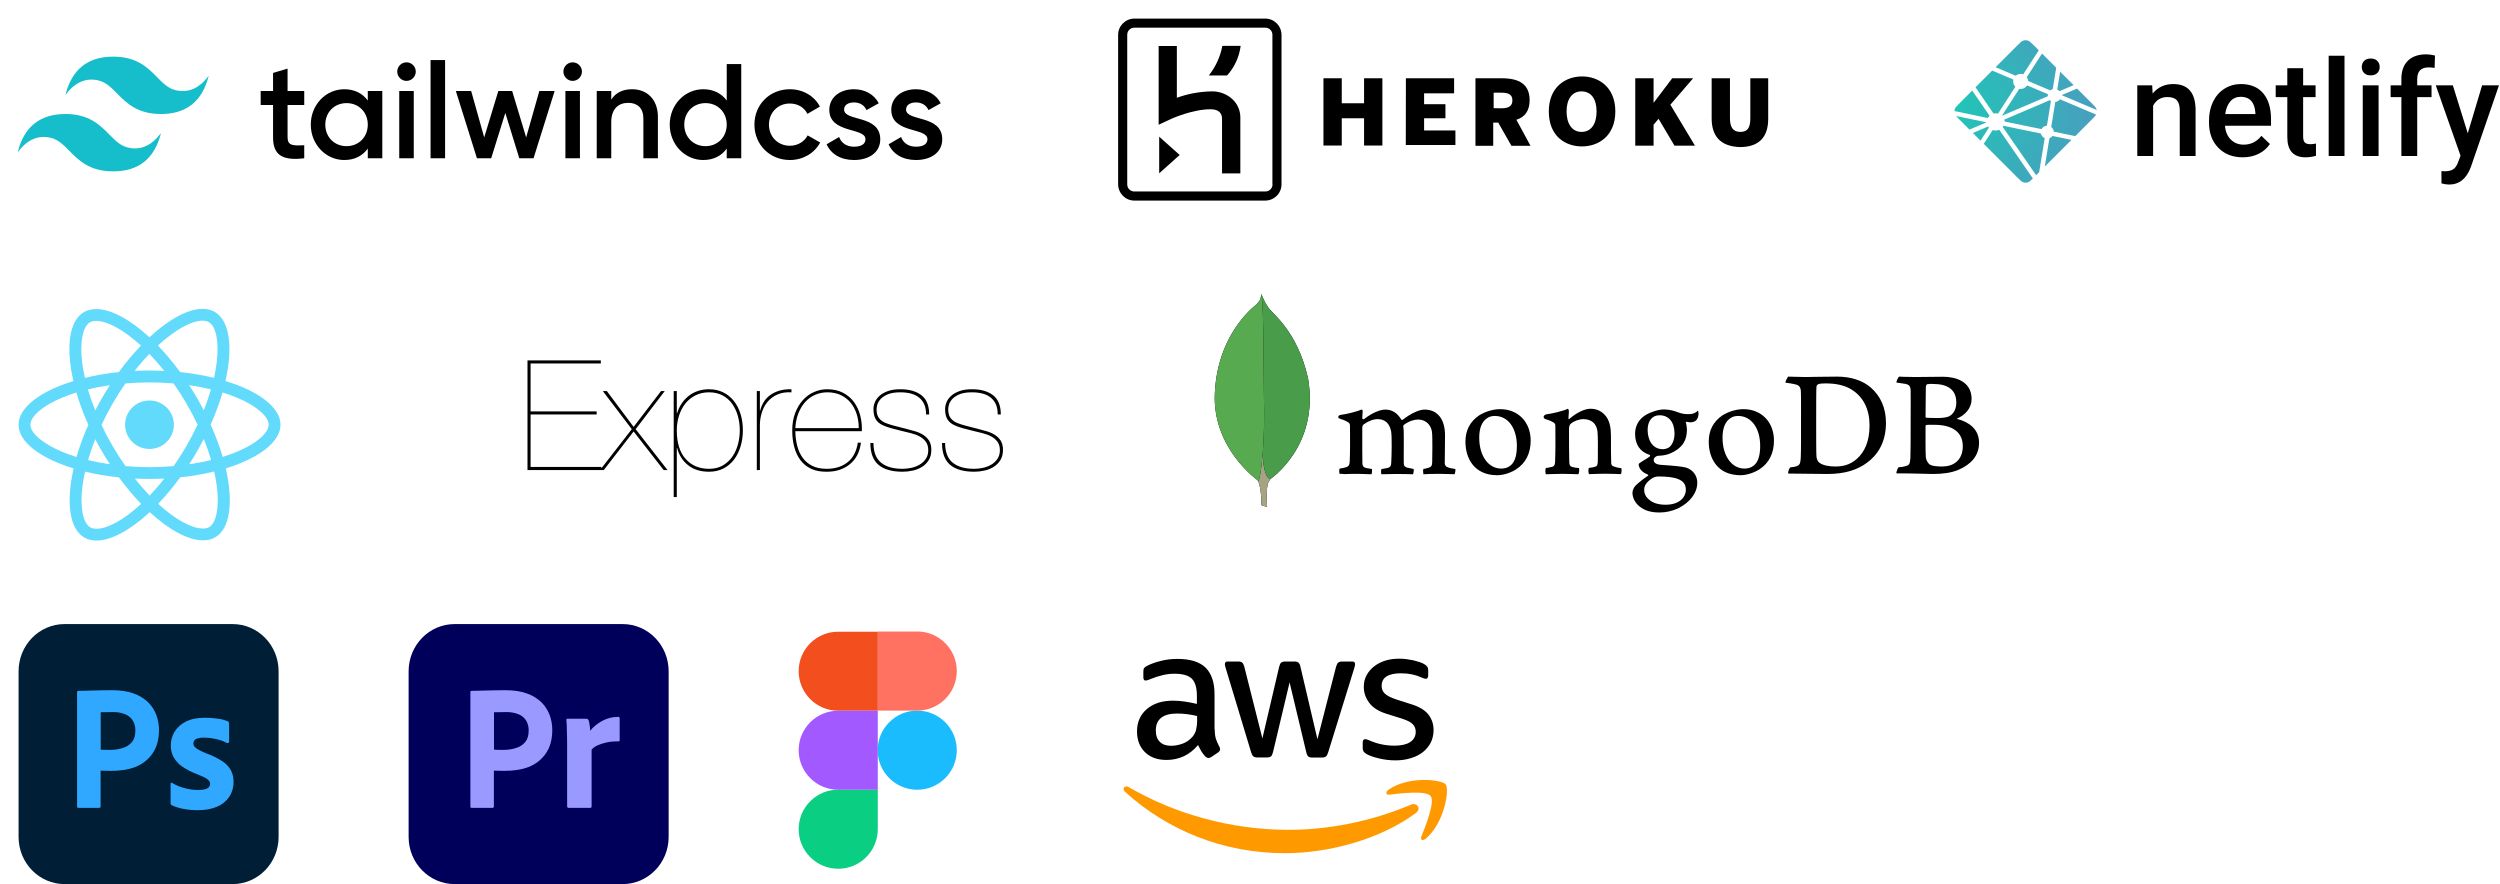 <svg width="673" height="238" viewBox="0 0 673 238" fill="none" xmlns="http://www.w3.org/2000/svg">
<path d="M122.396 168H167.604C174.458 168 180 173.684 180 180.714V225.286C180 232.316 174.458 238 167.604 238H122.396C115.542 238 110 232.316 110 225.286V180.714C110 173.684 115.542 168 122.396 168Z" fill="#00005B"/>
<path d="M126.625 217.09V186.308C126.625 186.098 126.712 185.979 126.917 185.979C127.412 185.979 127.879 185.979 128.55 185.949C129.25 185.919 129.979 185.919 130.767 185.889C131.554 185.859 132.4 185.859 133.304 185.829C134.208 185.799 135.083 185.799 135.958 185.799C138.35 185.799 140.333 186.098 141.967 186.726C143.425 187.235 144.767 188.073 145.875 189.179C146.808 190.137 147.537 191.303 148.004 192.59C148.442 193.846 148.675 195.132 148.675 196.479C148.675 199.051 148.092 201.175 146.925 202.85C145.758 204.526 144.125 205.782 142.229 206.5C140.246 207.248 138.058 207.517 135.667 207.517C134.967 207.517 134.5 207.517 134.208 207.487C133.917 207.457 133.508 207.457 132.954 207.457V217.06C132.983 217.269 132.837 217.449 132.633 217.479C132.604 217.479 132.575 217.479 132.517 217.479H126.975C126.742 217.479 126.625 217.359 126.625 217.09ZM132.983 191.752V201.803C133.392 201.833 133.771 201.863 134.121 201.863H135.667C136.804 201.863 137.942 201.684 139.021 201.325C139.954 201.056 140.771 200.487 141.412 199.739C142.025 198.991 142.317 197.974 142.317 196.658C142.346 195.731 142.112 194.803 141.646 193.996C141.15 193.218 140.45 192.62 139.604 192.291C138.525 191.842 137.358 191.662 136.162 191.692C135.404 191.692 134.733 191.692 134.179 191.722C133.596 191.692 133.187 191.722 132.983 191.752Z" fill="#9999FF"/>
<path d="M152.758 193.487H157.862C158.154 193.487 158.387 193.697 158.475 193.966C158.562 194.205 158.621 194.444 158.65 194.714C158.708 195.013 158.767 195.342 158.796 195.641C158.825 195.97 158.854 196.329 158.854 196.718C159.729 195.671 160.779 194.803 161.975 194.145C163.317 193.368 164.862 192.979 166.408 192.979C166.612 192.949 166.787 193.098 166.817 193.308C166.817 193.338 166.817 193.368 166.817 193.427V199.261C166.817 199.5 166.671 199.59 166.35 199.59C165.3 199.56 164.221 199.65 163.2 199.889C162.354 200.068 161.537 200.338 160.75 200.697C160.196 200.966 159.671 201.325 159.262 201.803V217.06C159.262 217.359 159.146 217.479 158.883 217.479H153.137C152.904 217.509 152.7 217.359 152.671 217.12C152.671 217.09 152.671 217.03 152.671 217V200.427C152.671 199.709 152.671 198.962 152.642 198.184C152.612 197.406 152.612 196.628 152.583 195.85C152.583 195.162 152.525 194.504 152.467 193.816C152.437 193.667 152.525 193.517 152.671 193.487C152.671 193.457 152.729 193.457 152.758 193.487Z" fill="#9999FF"/>
<path fill-rule="evenodd" clip-rule="evenodd" d="M30.476 15.25C23.619 15.25 19.333 18.681 17.619 25.544C20.191 22.113 23.191 20.826 26.619 21.684C28.575 22.173 29.973 23.593 31.521 25.166C34.042 27.727 36.96 30.691 43.333 30.691C50.191 30.691 54.476 27.259 56.191 20.397C53.619 23.828 50.619 25.115 47.191 24.257C45.234 23.768 43.836 22.347 42.288 20.775C39.767 18.214 36.849 15.25 30.476 15.25ZM17.619 30.691C10.762 30.691 6.476 34.122 4.762 40.984C7.333 37.553 10.333 36.266 13.762 37.124C15.718 37.614 17.116 39.034 18.664 40.606C21.185 43.167 24.103 46.131 30.476 46.131C37.333 46.131 41.619 42.7 43.333 35.837C40.762 39.269 37.762 40.556 34.333 39.698C32.377 39.208 30.979 37.788 29.431 36.216C26.91 33.655 23.992 30.691 17.619 30.691Z" fill="#16BDCA"/>
<path fill-rule="evenodd" clip-rule="evenodd" d="M81.901 28.262H77.413V36.955C77.413 39.273 78.933 39.236 81.901 39.092V42.605C75.893 43.329 73.505 41.663 73.505 36.955V28.262H70.175V24.495H73.505V19.631L77.413 18.472V24.495H81.901V28.262ZM99.008 24.495H102.916V42.605H99.008V39.997C97.632 41.916 95.497 43.075 92.674 43.075C87.752 43.075 83.663 38.91 83.663 33.55C83.663 28.153 87.752 24.024 92.674 24.024C95.497 24.024 97.632 25.183 99.008 27.067V24.495ZM93.29 39.345C96.547 39.345 99.008 36.918 99.008 33.55C99.008 30.182 96.547 27.755 93.29 27.755C90.032 27.755 87.571 30.182 87.571 33.55C87.571 36.918 90.032 39.345 93.29 39.345ZM109.43 21.779C108.055 21.779 106.933 20.62 106.933 19.28C106.933 17.904 108.055 16.781 109.43 16.781C110.806 16.781 111.928 17.904 111.928 19.28C111.928 20.62 110.806 21.779 109.43 21.779ZM107.476 42.605V24.495H111.385V42.605H107.476ZM115.909 42.605V16.165H119.817V42.605H115.909ZM145.187 24.495H149.312L143.63 42.605H139.794L136.03 30.399L132.23 42.605H128.394L122.712 24.495H126.838L130.349 36.991L134.149 24.495H137.876L141.64 36.991L145.187 24.495ZM154.162 21.779C152.787 21.779 151.665 20.62 151.665 19.28C151.665 17.904 152.787 16.781 154.162 16.781C155.537 16.781 156.659 17.904 156.659 19.28C156.659 20.62 155.537 21.779 154.162 21.779ZM152.208 42.605V24.495H156.116V42.605H152.208ZM170.158 24.024C174.211 24.024 177.107 26.777 177.107 31.485V42.605H173.198V31.884C173.198 29.131 171.606 27.683 169.145 27.683C166.575 27.683 164.549 29.204 164.549 32.898V42.605H160.64V24.495H164.549V26.813C165.743 24.93 167.697 24.024 170.158 24.024ZM195.636 17.252H199.545V42.605H195.636V39.997C194.261 41.916 192.126 43.075 189.303 43.075C184.381 43.075 180.291 38.91 180.291 33.55C180.291 28.153 184.381 24.024 189.303 24.024C192.126 24.024 194.261 25.183 195.636 27.067V17.252ZM189.918 39.345C193.175 39.345 195.636 36.918 195.636 33.55C195.636 30.182 193.175 27.755 189.918 27.755C186.661 27.755 184.2 30.182 184.2 33.55C184.2 36.918 186.661 39.345 189.918 39.345ZM212.646 43.075C207.181 43.075 203.091 38.91 203.091 33.55C203.091 28.153 207.181 24.024 212.646 24.024C216.192 24.024 219.269 25.872 220.716 28.697L217.35 30.652C216.554 28.95 214.781 27.864 212.61 27.864C209.425 27.864 207 30.29 207 33.55C207 36.81 209.425 39.236 212.61 39.236C214.781 39.236 216.554 38.114 217.423 36.447L220.789 38.367C219.269 41.228 216.192 43.075 212.646 43.075ZM227.23 29.494C227.23 32.789 236.966 30.797 236.966 37.498C236.966 41.12 233.817 43.075 229.909 43.075C226.29 43.075 223.684 41.446 222.526 38.838L225.891 36.882C226.47 38.512 227.918 39.49 229.909 39.49C231.646 39.49 232.985 38.91 232.985 37.462C232.985 34.238 223.25 36.049 223.25 29.566C223.25 26.161 226.181 24.024 229.872 24.024C232.84 24.024 235.301 25.401 236.568 27.791L233.274 29.638C232.623 28.226 231.356 27.574 229.872 27.574C228.461 27.574 227.23 28.19 227.23 29.494ZM243.914 29.494C243.914 32.789 253.65 30.797 253.65 37.498C253.65 41.12 250.501 43.075 246.592 43.075C242.973 43.075 240.368 41.446 239.21 38.838L242.575 36.882C243.154 38.512 244.602 39.49 246.592 39.49C248.33 39.49 249.669 38.91 249.669 37.462C249.669 34.238 239.933 36.049 239.933 29.566C239.933 26.161 242.865 24.024 246.556 24.024C249.524 24.024 251.985 25.401 253.251 27.791L249.958 29.638C249.307 28.226 248.04 27.574 246.556 27.574C245.145 27.574 243.914 28.19 243.914 29.494Z" fill="black"/>
<path d="M340.579 5H305.404C302.983 5 301 6.954 301 9.375V9.404V49.596C301 52.017 302.954 54 305.375 54H305.404H340.579C343 54 344.983 52.046 344.983 49.625V49.596V9.404C344.983 6.983 343.029 5 340.608 5C340.608 5 340.608 5 340.579 5ZM342.562 49.596C342.592 50.675 341.717 51.55 340.667 51.55C340.637 51.55 340.637 51.55 340.608 51.55H305.404C304.325 51.579 303.45 50.704 303.45 49.654C303.45 49.625 303.45 49.625 303.45 49.596V9.404C303.421 8.325 304.296 7.45 305.346 7.45C305.375 7.45 305.375 7.45 305.404 7.45H340.579C341.658 7.421 342.533 8.296 342.533 9.346C342.533 9.375 342.533 9.375 342.533 9.404V49.596H342.562ZM312.054 46.65L317.567 41.721L312.054 36.792V46.65ZM331.887 26.817C330.312 25.3 328.183 24.512 325.996 24.6C322.875 24.688 319.754 25.242 316.808 26.321V12.379H311.908V33.583L315.35 31.979C315.35 31.979 320.979 29.413 325.908 29.413C328.358 29.413 328.971 30.754 328.971 31.979V46.679H333.9V31.979C333.987 30.025 333.258 28.158 331.887 26.817ZM325.412 20.312H330.342C332.325 18.096 333.608 15.325 333.988 12.35H329.058C328.504 15.267 327.25 18.008 325.412 20.312ZM460.775 31.833V21.071H465.704V31.833C465.704 34.283 466.55 35.508 468.504 35.508C470.458 35.508 471.187 34.4 471.187 31.833V21.071H476V31.979C476 36.763 473.667 39.592 468.388 39.592C463.108 39.417 460.775 36.617 460.775 31.833ZM440.212 21.071H445.142V27.692L450.158 21.071H455.787L449.662 28.188L456.283 39.212H450.771L446.483 31.979L445.142 33.583V39.212H440.212V21.071ZM416.937 29.996C416.937 23.375 421.487 20.575 425.892 20.575C430.296 20.575 434.846 23.375 434.846 29.996C434.846 36.617 430.296 39.417 425.862 39.417C421.458 39.417 416.937 36.733 416.937 29.996ZM429.8 29.996C429.8 26.671 428.342 24.6 425.746 24.6C423.179 24.6 421.721 26.7 421.721 29.996C421.721 33.292 423.179 35.508 425.746 35.508C428.312 35.508 429.8 33.408 429.8 29.996ZM397.192 21.071H404.308C408.946 21.071 411.775 22.675 411.775 26.962C411.775 29.762 410.55 31.512 408.217 32.242L412.008 39.242H406.875L403.317 33H401.975V39.242H397.192V21.071ZM404.192 29.15C406.146 29.15 407.137 28.538 407.137 27.05C407.137 25.562 406.292 24.95 404.192 24.95H402.092V29.121L404.192 29.15ZM378.467 21.071H391.446V25.125H383.367V28.042H389.112V31.833H383.367V35.129H391.796V39.038H378.437L378.467 21.071ZM356.271 21.071H361.2V27.808H367.208V21.071H372.137V39.183H367.208V31.833H361.2V39.183H356.271V21.071Z" fill="black"/>
<path fill-rule="evenodd" clip-rule="evenodd" d="M579.37 22.978L579.493 25.176C580.896 23.476 582.738 22.626 585.018 22.626C588.969 22.626 590.98 24.894 591.05 29.43V41.998H586.79V29.676C586.79 28.469 586.53 27.576 586.01 26.995C585.49 26.415 584.639 26.125 583.458 26.125C581.739 26.125 580.458 26.905 579.618 28.463V41.998H575.356V22.978H579.372H579.37ZM603.748 42.35C601.048 42.35 598.858 41.498 597.181 39.793C595.503 38.088 594.664 35.817 594.664 32.981V32.454C594.664 30.556 595.029 28.859 595.76 27.365C596.49 25.871 597.517 24.708 598.838 23.875C600.159 23.044 601.632 22.628 603.258 22.628C605.841 22.628 607.838 23.454 609.246 25.106C610.656 26.759 611.36 29.096 611.36 32.12V33.843H598.96C599.09 35.413 599.612 36.655 600.53 37.569C601.448 38.483 602.603 38.94 603.994 38.94C605.946 38.94 607.536 38.15 608.764 36.567L611.061 38.765C610.301 39.901 609.287 40.783 608.019 41.41C606.75 42.037 605.327 42.35 603.749 42.35H603.748ZM603.24 26.056C602.07 26.056 601.127 26.466 600.408 27.286C599.688 28.106 599.23 29.249 599.031 30.714H607.151V30.397C607.057 28.967 606.677 27.887 606.011 27.154C605.344 26.422 604.421 26.056 603.24 26.056V26.056ZM620.005 18.356V22.979H623.355V26.143H620.005V36.76C620.005 37.486 620.149 38.01 620.435 38.333C620.721 38.655 621.233 38.816 621.97 38.816C622.472 38.815 622.972 38.755 623.46 38.64V41.945C622.49 42.215 621.555 42.349 620.654 42.349C617.381 42.349 615.744 40.539 615.744 36.918V26.142H612.62V22.978H615.742V18.355H620.003L620.005 18.356ZM631.142 41.999H626.88V14.999H631.142V41.999ZM640.314 41.999H636.052V22.979H640.314V41.999ZM635.789 18.039C635.789 17.384 635.996 16.839 636.411 16.405C636.827 15.972 637.42 15.755 638.191 15.755C638.963 15.755 639.559 15.972 639.981 16.405C640.401 16.839 640.611 17.384 640.611 18.04C640.611 18.684 640.401 19.22 639.981 19.648C639.559 20.076 638.963 20.29 638.191 20.29C637.42 20.29 636.827 20.076 636.411 19.648C635.996 19.221 635.789 18.684 635.789 18.04V18.039ZM646.452 41.999V26.142H643.558V22.978H646.452V21.238C646.452 19.128 647.036 17.5 648.205 16.351C649.375 15.203 651.011 14.629 653.115 14.629C653.864 14.629 654.659 14.734 655.501 14.945L655.396 18.285C654.858 18.185 654.312 18.138 653.765 18.145C651.73 18.145 650.713 19.193 650.713 21.291V22.978H654.571V26.142H650.713V41.998H646.452V41.999ZM664.322 35.882L668.18 22.979H672.722L665.182 44.882C664.024 48.081 662.06 49.681 659.289 49.681C658.669 49.681 657.985 49.575 657.237 49.364V46.059L658.044 46.112C659.119 46.112 659.929 45.916 660.473 45.523C661.016 45.131 661.446 44.472 661.762 43.546L662.375 41.911L655.711 22.979H660.306L664.322 35.882Z" fill="black"/>
<path d="M553.886 24.135L553.872 24.129C553.864 24.126 553.856 24.123 553.849 24.116C553.838 24.104 553.829 24.089 553.825 24.073C553.82 24.057 553.819 24.04 553.821 24.023L554.594 19.297L558.219 22.923L554.449 24.527C554.439 24.531 554.428 24.533 554.416 24.533H554.401C554.396 24.53 554.391 24.526 554.381 24.516C554.241 24.36 554.073 24.231 553.886 24.135V24.135ZM559.144 23.847L563.02 27.723C563.825 28.529 564.228 28.931 564.375 29.397C564.397 29.466 564.415 29.535 564.429 29.606L555.166 25.683C555.161 25.681 555.156 25.679 555.151 25.677C555.114 25.662 555.071 25.645 555.071 25.607C555.071 25.569 555.115 25.551 555.152 25.536L555.164 25.531L559.144 23.847ZM564.271 30.85C564.071 31.226 563.681 31.616 563.021 32.277L558.651 36.646L552.999 35.469L552.969 35.463C552.919 35.455 552.866 35.446 552.866 35.401C552.845 35.168 552.776 34.942 552.663 34.736C552.55 34.531 552.397 34.351 552.211 34.208C552.188 34.185 552.194 34.149 552.201 34.116C552.201 34.111 552.201 34.106 552.203 34.102L553.266 27.576L553.27 27.554C553.276 27.504 553.285 27.446 553.33 27.446C553.558 27.418 553.778 27.344 553.977 27.23C554.176 27.116 554.351 26.963 554.49 26.781C554.499 26.771 554.505 26.76 554.517 26.754C554.549 26.739 554.587 26.754 554.62 26.768L564.27 30.85H564.271ZM557.646 37.651L550.46 44.837L551.69 37.277L551.692 37.267C551.693 37.257 551.695 37.247 551.698 37.238C551.708 37.214 551.734 37.204 551.759 37.194L551.771 37.189C552.041 37.074 552.279 36.897 552.466 36.672C552.49 36.644 552.519 36.617 552.556 36.612C552.566 36.61 552.576 36.61 552.585 36.612L557.645 37.652L557.646 37.651ZM548.939 46.358L548.129 47.168L539.174 34.226C539.171 34.221 539.168 34.217 539.164 34.212C539.15 34.193 539.135 34.174 539.138 34.152C539.138 34.136 539.149 34.122 539.16 34.11L539.17 34.097C539.197 34.057 539.22 34.017 539.245 33.974L539.265 33.939L539.268 33.936C539.282 33.912 539.295 33.889 539.319 33.876C539.34 33.866 539.369 33.87 539.392 33.875L549.313 35.921C549.341 35.925 549.367 35.937 549.389 35.954C549.402 35.967 549.405 35.981 549.408 35.997C549.478 36.259 549.606 36.501 549.785 36.705C549.963 36.909 550.186 37.069 550.436 37.172C550.464 37.186 550.452 37.217 550.439 37.25C550.433 37.264 550.428 37.279 550.424 37.295C550.299 38.055 549.227 44.593 548.939 46.358ZM547.247 48.049C546.65 48.64 546.298 48.953 545.9 49.079C545.508 49.203 545.087 49.203 544.694 49.079C544.228 48.931 543.825 48.529 543.02 47.723L534.027 38.73L536.376 35.087C536.387 35.069 536.398 35.053 536.416 35.04C536.441 35.022 536.477 35.03 536.507 35.04C537.047 35.203 537.625 35.173 538.145 34.957C538.172 34.947 538.199 34.94 538.22 34.959C538.231 34.969 538.24 34.979 538.248 34.991L547.247 48.05V48.049ZM533.16 37.863L531.097 35.8L535.171 34.062C535.182 34.057 535.193 34.055 535.204 34.055C535.238 34.055 535.258 34.089 535.276 34.12C535.317 34.183 535.361 34.244 535.406 34.304L535.419 34.32C535.431 34.337 535.423 34.354 535.411 34.37L533.161 37.863H533.16ZM530.184 34.887L527.574 32.277C527.13 31.833 526.808 31.511 526.584 31.234L534.52 32.88C534.53 32.882 534.54 32.883 534.55 32.885C534.599 32.893 534.653 32.902 534.653 32.948C534.653 32.998 534.594 33.021 534.544 33.04L534.521 33.05L530.184 34.887ZM526.128 29.892C526.137 29.724 526.168 29.558 526.218 29.397C526.366 28.931 526.768 28.529 527.574 27.723L530.914 24.383C532.452 26.615 533.994 28.844 535.54 31.07C535.567 31.106 535.597 31.146 535.566 31.176C535.42 31.337 535.274 31.513 535.171 31.704C535.16 31.729 535.143 31.75 535.121 31.766C535.108 31.774 535.094 31.771 535.079 31.768H535.077L526.128 29.891V29.892ZM531.808 23.489L536.297 18.998C536.72 19.183 538.257 19.832 539.63 20.412C540.67 20.852 541.618 21.252 541.916 21.382C541.946 21.394 541.973 21.406 541.986 21.436C541.994 21.454 541.99 21.477 541.986 21.496C541.915 21.82 541.926 22.157 542.017 22.476C542.108 22.795 542.278 23.087 542.509 23.324C542.539 23.354 542.509 23.397 542.483 23.434L542.469 23.455L537.909 30.518C537.897 30.538 537.886 30.555 537.866 30.568C537.842 30.583 537.808 30.576 537.78 30.569C537.603 30.523 537.421 30.498 537.237 30.495C537.073 30.495 536.895 30.525 536.715 30.558H536.714C536.694 30.561 536.676 30.565 536.66 30.553C536.643 30.538 536.627 30.521 536.615 30.502L531.807 23.489H531.808ZM537.206 18.091L543.02 12.277C543.825 11.472 544.228 11.069 544.694 10.922C545.087 10.798 545.508 10.798 545.9 10.922C546.366 11.069 546.769 11.472 547.574 12.277L548.834 13.537L544.699 19.941C544.689 19.96 544.675 19.976 544.658 19.989C544.633 20.006 544.598 19.999 544.568 19.989C544.242 19.89 543.897 19.872 543.563 19.936C543.228 20.001 542.914 20.146 542.648 20.359C542.621 20.387 542.581 20.371 542.547 20.356C542.007 20.121 537.807 18.346 537.206 18.091V18.091ZM549.712 14.415L553.53 18.233L552.61 23.931V23.946C552.61 23.959 552.607 23.972 552.602 23.984C552.592 24.004 552.572 24.008 552.552 24.014C552.356 24.074 552.17 24.166 552.004 24.287C551.997 24.292 551.991 24.298 551.984 24.304C551.973 24.316 551.962 24.327 551.944 24.329C551.93 24.329 551.915 24.327 551.901 24.322L546.083 21.85L546.072 21.845C546.035 21.83 545.991 21.812 545.991 21.774C545.957 21.45 545.851 21.137 545.681 20.859C545.653 20.813 545.622 20.765 545.646 20.718L549.712 14.415ZM545.78 23.021L551.234 25.331C551.264 25.345 551.297 25.358 551.31 25.389C551.316 25.408 551.316 25.427 551.31 25.446C551.294 25.526 551.28 25.617 551.28 25.709V25.862C551.28 25.9 551.241 25.916 551.205 25.931L551.194 25.935C550.33 26.304 539.064 31.108 539.047 31.108C539.03 31.108 539.012 31.108 538.995 31.091C538.965 31.061 538.995 31.019 539.022 30.981C539.027 30.974 539.032 30.968 539.036 30.961L543.518 24.021L543.526 24.009C543.552 23.967 543.582 23.92 543.63 23.92L543.675 23.927C543.777 23.941 543.867 23.954 543.958 23.954C544.638 23.954 545.268 23.623 545.648 23.057C545.657 23.042 545.669 23.028 545.682 23.017C545.709 22.997 545.749 23.007 545.78 23.021V23.021ZM539.534 32.206L551.814 26.969C551.814 26.969 551.832 26.969 551.849 26.986C551.916 27.053 551.973 27.098 552.028 27.14L552.055 27.157C552.08 27.171 552.105 27.187 552.107 27.213C552.107 27.223 552.107 27.229 552.105 27.238L551.053 33.7L551.049 33.726C551.042 33.776 551.035 33.833 550.988 33.833C550.708 33.852 550.436 33.939 550.197 34.087C549.958 34.234 549.758 34.438 549.615 34.68L549.61 34.688C549.596 34.711 549.583 34.733 549.56 34.745C549.539 34.755 549.512 34.751 549.49 34.746L539.697 32.726C539.687 32.724 539.545 32.207 539.534 32.206V32.206Z" fill="url(#paint0_radial)"/>
<path d="M75.51 114.336C75.51 109.695 69.661 105.297 60.693 102.57C62.762 93.489 61.842 86.264 57.789 83.951C56.855 83.409 55.763 83.151 54.57 83.151V86.336C55.231 86.336 55.763 86.464 56.208 86.707C58.163 87.821 59.011 92.061 58.35 97.516C58.192 98.858 57.933 100.271 57.617 101.714C54.8 101.028 51.724 100.5 48.49 100.157C46.55 97.516 44.538 95.117 42.512 93.018C47.197 88.692 51.595 86.321 54.584 86.321V83.137C50.632 83.137 45.458 85.936 40.226 90.79C34.995 85.964 29.821 83.194 25.869 83.194V86.379C28.844 86.379 33.256 88.734 37.941 93.032C35.929 95.131 33.917 97.516 32.005 100.157C28.757 100.5 25.682 101.028 22.865 101.728C22.534 100.3 22.29 98.915 22.117 97.587C21.442 92.133 22.275 87.892 24.216 86.764C24.647 86.507 25.207 86.393 25.869 86.393V83.209C24.661 83.209 23.569 83.466 22.62 84.008C18.582 86.321 17.676 93.532 19.76 102.585C10.821 105.326 5 109.71 5 114.336C5 118.976 10.85 123.374 19.818 126.101C17.748 135.182 18.668 142.407 22.721 144.72C23.655 145.263 24.747 145.52 25.955 145.52C29.907 145.52 35.081 142.721 40.313 137.867C45.544 142.693 50.718 145.463 54.67 145.463C55.878 145.463 56.97 145.206 57.919 144.663C61.957 142.35 62.863 135.14 60.779 126.087C69.689 123.36 75.51 118.962 75.51 114.336ZM56.798 104.812C56.266 106.654 55.605 108.553 54.857 110.452C54.268 109.31 53.65 108.167 52.975 107.025C52.313 105.883 51.609 104.769 50.905 103.684C52.946 103.984 54.915 104.355 56.798 104.812ZM50.215 120.019C49.094 121.946 47.944 123.774 46.751 125.473C44.61 125.659 42.44 125.759 40.255 125.759C38.085 125.759 35.915 125.659 33.788 125.487C32.595 123.788 31.431 121.975 30.309 120.061C29.217 118.191 28.226 116.292 27.32 114.379C28.211 112.465 29.217 110.552 30.295 108.682C31.416 106.754 32.566 104.926 33.759 103.227C35.9 103.041 38.071 102.942 40.255 102.942C42.425 102.942 44.596 103.041 46.723 103.213C47.916 104.912 49.08 106.725 50.201 108.639C51.293 110.509 52.285 112.408 53.19 114.322C52.285 116.235 51.293 118.148 50.215 120.019ZM54.857 118.162C55.633 120.076 56.295 121.989 56.841 123.845C54.958 124.302 52.975 124.688 50.919 124.988C51.624 123.888 52.328 122.76 52.989 121.604C53.65 120.461 54.268 119.305 54.857 118.162ZM40.284 133.398C38.947 132.027 37.611 130.499 36.288 128.828C37.582 128.886 38.904 128.928 40.241 128.928C41.592 128.928 42.928 128.9 44.236 128.828C42.943 130.499 41.606 132.027 40.284 133.398ZM29.591 124.988C27.55 124.688 25.581 124.316 23.698 123.86C24.23 122.018 24.891 120.119 25.639 118.22C26.228 119.362 26.846 120.504 27.521 121.646C28.197 122.789 28.887 123.902 29.591 124.988ZM40.212 95.274C41.549 96.645 42.885 98.172 44.208 99.843C42.914 99.786 41.592 99.743 40.255 99.743C38.904 99.743 37.568 99.772 36.26 99.843C37.553 98.172 38.89 96.645 40.212 95.274ZM29.577 103.684C28.872 104.783 28.168 105.911 27.507 107.068C26.846 108.21 26.228 109.353 25.639 110.495C24.862 108.582 24.201 106.668 23.655 104.812C25.538 104.369 27.521 103.984 29.577 103.684ZM16.57 121.561C11.482 119.405 8.191 116.578 8.191 114.336C8.191 112.094 11.482 109.253 16.57 107.111C17.806 106.583 19.157 106.111 20.551 105.669C21.37 108.467 22.448 111.38 23.785 114.364C22.462 117.334 21.399 120.233 20.594 123.017C19.171 122.574 17.82 122.089 16.57 121.561ZM24.302 141.965C22.347 140.851 21.499 136.61 22.16 131.156C22.319 129.814 22.577 128.4 22.893 126.958C25.71 127.643 28.786 128.172 32.02 128.514C33.96 131.156 35.972 133.555 37.999 135.654C33.313 139.98 28.915 142.35 25.926 142.35C25.279 142.336 24.733 142.207 24.302 141.965ZM58.393 131.084C59.068 136.539 58.235 140.78 56.295 141.908C55.863 142.165 55.303 142.279 54.642 142.279C51.667 142.279 47.254 139.923 42.569 135.625C44.581 133.526 46.593 131.142 48.505 128.5C51.753 128.157 54.829 127.629 57.646 126.929C57.976 128.372 58.235 129.757 58.393 131.084ZM63.926 121.561C62.69 122.089 61.339 122.56 59.945 123.003C59.126 120.204 58.048 117.291 56.711 114.307C58.034 111.337 59.097 108.439 59.902 105.654C61.325 106.097 62.676 106.583 63.941 107.111C69.028 109.267 72.32 112.094 72.32 114.336C72.305 116.578 69.014 119.419 63.926 121.561Z" fill="#61DAFB"/>
<path d="M40.241 120.861C43.868 120.861 46.809 117.94 46.809 114.336C46.809 110.732 43.868 107.811 40.241 107.811C36.613 107.811 33.673 110.732 33.673 114.336C33.673 117.94 36.613 120.861 40.241 120.861Z" fill="#61DAFB"/>
<path d="M142.833 125.707V111.567H160.619V110.74H142.833V97.839H161.743V97.012H142V126.534H161.91V125.707H142.833H142.833ZM177.947 105.282L170.574 114.916L163.368 105.282H162.285L170.074 115.536L161.535 126.534H162.535L170.574 116.156L178.654 126.534H179.696L171.115 115.536L178.946 105.282H177.946L177.947 105.282ZM182.195 133.812V120.581H182.278C182.778 122.51 183.764 124.061 185.236 125.232C186.708 126.404 188.582 126.99 190.859 126.99C192.331 126.99 193.636 126.693 194.775 126.101C195.913 125.508 196.864 124.702 197.628 123.682C198.391 122.662 198.975 121.477 199.377 120.126C199.78 118.775 199.981 117.356 199.981 115.867C199.981 114.268 199.773 112.793 199.356 111.443C198.94 110.092 198.336 108.921 197.544 107.928C196.753 106.936 195.795 106.164 194.67 105.613C193.546 105.062 192.275 104.786 190.859 104.786C189.776 104.786 188.769 104.945 187.839 105.261C186.909 105.579 186.083 106.026 185.361 106.605C184.635 107.189 184.003 107.879 183.486 108.652C182.959 109.438 182.556 110.299 182.278 111.236H182.195V105.282H181.362V133.812H182.195V133.812ZM190.859 126.204C188.249 126.204 186.152 125.315 184.569 123.537C182.987 121.759 182.195 119.202 182.195 115.867C182.195 114.488 182.39 113.179 182.778 111.939C183.167 110.698 183.729 109.61 184.465 108.672C185.201 107.735 186.111 106.991 187.194 106.44C188.277 105.888 189.499 105.613 190.859 105.613C192.248 105.613 193.462 105.888 194.504 106.44C195.545 106.991 196.406 107.742 197.086 108.693C197.767 109.644 198.28 110.733 198.627 111.959C198.974 113.186 199.148 114.488 199.148 115.867C199.148 117.107 198.988 118.341 198.669 119.567C198.35 120.794 197.857 121.897 197.19 122.875C196.524 123.854 195.67 124.653 194.629 125.273C193.587 125.894 192.331 126.204 190.859 126.204V126.204ZM204.563 126.534V114.502C204.563 113.345 204.729 112.214 205.063 111.112C205.396 110.009 205.91 109.038 206.604 108.197C207.298 107.356 208.18 106.695 209.249 106.212C210.318 105.73 211.588 105.53 213.06 105.613V104.786C211.783 104.758 210.665 104.896 209.707 105.199C208.749 105.502 207.923 105.916 207.229 106.44C206.535 106.963 205.979 107.577 205.563 108.28C205.147 108.982 204.838 109.741 204.646 110.533H204.563V105.282H203.73V126.535H204.563V126.534ZM214.102 116.073H232.012C232.068 114.613 231.922 113.207 231.575 111.856C231.228 110.505 230.672 109.306 229.909 108.259C229.145 107.212 228.159 106.371 226.951 105.737C225.743 105.103 224.307 104.786 222.641 104.786C221.446 104.786 220.28 105.034 219.142 105.53C218.003 106.026 217.003 106.75 216.143 107.701C215.282 108.652 214.587 109.816 214.06 111.195C213.532 112.573 213.269 114.144 213.269 115.908C213.269 117.479 213.449 118.947 213.81 120.312C214.171 121.676 214.726 122.862 215.476 123.868C216.226 124.874 217.191 125.652 218.371 126.204C219.551 126.755 220.974 127.017 222.641 126.989C225.084 126.989 227.139 126.307 228.805 124.943C230.471 123.578 231.457 121.655 231.762 119.175H230.929C230.568 121.518 229.645 123.275 228.16 124.446C226.674 125.618 224.806 126.204 222.557 126.204C221.03 126.204 219.739 125.942 218.683 125.418C217.628 124.895 216.767 124.178 216.101 123.268C215.435 122.358 214.942 121.29 214.622 120.063C214.303 118.837 214.129 117.507 214.102 116.073ZM231.179 115.247H214.102C214.185 113.758 214.463 112.421 214.935 111.236C215.407 110.051 216.025 109.038 216.788 108.197C217.552 107.356 218.441 106.715 219.454 106.274C220.468 105.833 221.557 105.613 222.724 105.613C224.112 105.613 225.334 105.868 226.389 106.378C227.444 106.888 228.326 107.584 229.034 108.466C229.742 109.348 230.277 110.375 230.638 111.546C230.999 112.718 231.179 113.951 231.179 115.247ZM249.299 111.567H250.132C250.132 109.196 249.437 107.473 248.049 106.398C246.66 105.323 244.772 104.786 242.384 104.786C241.051 104.786 239.927 104.951 239.01 105.282C238.094 105.613 237.344 106.04 236.761 106.564C236.178 107.087 235.761 107.666 235.511 108.3C235.261 108.934 235.136 109.541 235.136 110.12C235.136 111.277 235.345 112.201 235.761 112.89C236.178 113.579 236.83 114.116 237.719 114.502C238.33 114.778 239.024 115.026 239.801 115.247C240.579 115.467 241.482 115.701 242.509 115.949C243.425 116.17 244.328 116.391 245.216 116.611C246.105 116.832 246.889 117.128 247.57 117.5C248.25 117.872 248.806 118.348 249.236 118.927C249.666 119.505 249.882 120.264 249.882 121.201C249.882 122.11 249.667 122.882 249.236 123.516C248.809 124.147 248.247 124.676 247.591 125.067C246.924 125.466 246.181 125.756 245.362 125.935C244.543 126.114 243.745 126.204 242.967 126.204C240.44 126.204 238.503 125.645 237.157 124.529C235.81 123.413 235.136 121.655 235.136 119.257H234.303C234.303 121.931 235.032 123.888 236.49 125.129C237.948 126.369 240.107 126.989 242.967 126.989C243.883 126.989 244.807 126.886 245.737 126.679C246.667 126.472 247.501 126.135 248.236 125.666C248.966 125.204 249.579 124.582 250.027 123.847C250.486 123.103 250.715 122.193 250.715 121.118C250.715 120.098 250.513 119.271 250.111 118.637C249.708 118.003 249.18 117.479 248.528 117.066C247.875 116.652 247.14 116.329 246.32 116.094C245.496 115.859 244.67 115.631 243.842 115.412C242.822 115.146 241.802 114.885 240.78 114.626C239.906 114.406 239.094 114.144 238.344 113.841C237.622 113.537 237.045 113.103 236.615 112.538C236.184 111.973 235.969 111.167 235.969 110.12C235.969 109.927 236.025 109.582 236.136 109.086C236.247 108.59 236.511 108.087 236.927 107.577C237.344 107.067 237.982 106.612 238.843 106.212C239.704 105.813 240.885 105.613 242.384 105.613C243.412 105.613 244.349 105.723 245.196 105.943C246.043 106.164 246.771 106.515 247.382 106.998C247.993 107.48 248.465 108.093 248.799 108.838C249.132 109.582 249.299 110.492 249.299 111.567V111.567ZM268.584 111.567H269.417C269.417 109.196 268.723 107.473 267.334 106.398C265.946 105.323 264.058 104.786 261.669 104.786C260.337 104.786 259.212 104.951 258.296 105.282C257.379 105.613 256.629 106.04 256.046 106.564C255.463 107.087 255.047 107.666 254.797 108.3C254.547 108.934 254.422 109.541 254.422 110.12C254.422 111.277 254.63 112.201 255.047 112.89C255.463 113.579 256.116 114.116 257.004 114.502C257.615 114.778 258.309 115.026 259.087 115.247C259.864 115.467 260.767 115.701 261.794 115.949C262.711 116.17 263.613 116.391 264.502 116.611C265.39 116.832 266.175 117.128 266.855 117.5C267.535 117.872 268.091 118.348 268.521 118.927C268.952 119.505 269.167 120.264 269.167 121.201C269.167 122.11 268.952 122.882 268.521 123.516C268.094 124.147 267.533 124.676 266.876 125.067C266.21 125.466 265.467 125.756 264.647 125.935C263.828 126.114 263.03 126.204 262.253 126.204C259.726 126.204 257.789 125.645 256.442 124.529C255.095 123.413 254.422 121.655 254.422 119.257H253.589C253.589 121.931 254.317 123.888 255.775 125.129C257.233 126.369 259.392 126.989 262.253 126.989C263.169 126.989 264.092 126.886 265.022 126.679C265.952 126.472 266.786 126.135 267.522 125.666C268.251 125.204 268.864 124.582 269.313 123.847C269.771 123.103 270 122.193 270 121.118C270 120.098 269.799 119.271 269.396 118.637C268.994 118.003 268.466 117.479 267.813 117.066C267.161 116.652 266.425 116.329 265.606 116.094C264.782 115.859 263.956 115.631 263.127 115.412C262.108 115.146 261.087 114.885 260.066 114.626C259.191 114.406 258.379 114.144 257.629 113.841C256.907 113.537 256.331 113.103 255.9 112.538C255.47 111.973 255.255 111.167 255.255 110.12C255.255 109.927 255.31 109.582 255.422 109.086C255.533 108.59 255.797 108.087 256.213 107.577C256.629 107.067 257.268 106.612 258.129 106.212C258.99 105.813 260.17 105.613 261.67 105.613C262.697 105.613 263.634 105.723 264.481 105.943C265.328 106.164 266.057 106.515 266.668 106.998C267.279 107.48 267.751 108.093 268.084 108.838C268.417 109.582 268.584 110.492 268.584 111.567H268.584Z" fill="black"/>
<path d="M327.011 196.336C327.011 197.414 327.126 198.287 327.329 198.928C327.561 199.569 327.85 200.268 328.255 201.025C328.4 201.258 328.458 201.491 328.458 201.695C328.458 201.986 328.284 202.277 327.908 202.568L326.084 203.791C325.824 203.966 325.563 204.053 325.332 204.053C325.042 204.053 324.753 203.908 324.463 203.646C324.058 203.209 323.711 202.743 323.421 202.277C323.132 201.782 322.842 201.229 322.524 200.559C320.266 203.238 317.429 204.577 314.013 204.577C311.582 204.577 309.642 203.879 308.224 202.481C306.805 201.083 306.082 199.219 306.082 196.89C306.082 194.414 306.95 192.405 308.716 190.891C310.482 189.376 312.826 188.619 315.808 188.619C316.792 188.619 317.805 188.707 318.876 188.852C319.947 188.998 321.047 189.231 322.205 189.493V187.367C322.205 185.154 321.742 183.61 320.845 182.708C319.918 181.805 318.355 181.368 316.126 181.368C315.113 181.368 314.071 181.485 313 181.747C311.929 182.009 310.887 182.329 309.874 182.737C309.411 182.941 309.063 183.057 308.861 183.115C308.658 183.174 308.513 183.203 308.397 183.203C307.992 183.203 307.789 182.912 307.789 182.3V180.873C307.789 180.407 307.847 180.058 307.992 179.854C308.137 179.65 308.397 179.446 308.803 179.242C309.816 178.718 311.032 178.281 312.45 177.932C313.868 177.553 315.374 177.379 316.966 177.379C320.411 177.379 322.929 178.165 324.55 179.737C326.142 181.31 326.953 183.698 326.953 186.901V196.336H327.011ZM315.258 200.763C316.213 200.763 317.197 200.588 318.239 200.238C319.282 199.889 320.208 199.248 320.989 198.375C321.453 197.821 321.8 197.21 321.974 196.511C322.147 195.812 322.263 194.968 322.263 193.977V192.754C321.424 192.551 320.526 192.376 319.6 192.259C318.674 192.143 317.776 192.085 316.879 192.085C314.939 192.085 313.521 192.463 312.566 193.249C311.611 194.036 311.147 195.142 311.147 196.598C311.147 197.967 311.495 198.986 312.218 199.685C312.913 200.413 313.926 200.763 315.258 200.763ZM338.503 203.908C337.982 203.908 337.634 203.82 337.403 203.616C337.171 203.442 336.968 203.034 336.795 202.481L329.992 179.97C329.818 179.388 329.732 179.009 329.732 178.805C329.732 178.34 329.963 178.077 330.426 178.077H333.263C333.813 178.077 334.189 178.165 334.392 178.369C334.624 178.543 334.797 178.951 334.971 179.504L339.834 198.782L344.35 179.504C344.495 178.922 344.668 178.543 344.9 178.369C345.132 178.194 345.537 178.077 346.058 178.077H348.374C348.924 178.077 349.3 178.165 349.532 178.369C349.763 178.543 349.966 178.951 350.082 179.504L354.655 199.015L359.663 179.504C359.837 178.922 360.039 178.543 360.242 178.369C360.474 178.194 360.85 178.077 361.371 178.077H364.063C364.526 178.077 364.787 178.31 364.787 178.805C364.787 178.951 364.758 179.097 364.729 179.271C364.7 179.446 364.642 179.679 364.526 179.999L357.55 202.51C357.376 203.092 357.174 203.471 356.942 203.646C356.711 203.82 356.334 203.937 355.842 203.937H353.353C352.803 203.937 352.426 203.849 352.195 203.646C351.963 203.442 351.761 203.063 351.645 202.481L347.158 183.698L342.7 202.452C342.555 203.034 342.382 203.413 342.15 203.616C341.918 203.82 341.513 203.908 340.992 203.908H338.503ZM375.7 204.694C374.195 204.694 372.689 204.519 371.242 204.17C369.795 203.82 368.666 203.442 367.913 203.005C367.45 202.743 367.132 202.452 367.016 202.19C366.9 201.927 366.842 201.636 366.842 201.374V199.889C366.842 199.277 367.074 198.986 367.508 198.986C367.682 198.986 367.855 199.015 368.029 199.074C368.203 199.132 368.463 199.248 368.753 199.365C369.737 199.802 370.808 200.151 371.937 200.384C373.095 200.617 374.224 200.734 375.382 200.734C377.205 200.734 378.624 200.413 379.608 199.773C380.592 199.132 381.113 198.2 381.113 197.006C381.113 196.191 380.853 195.521 380.332 194.968C379.811 194.414 378.826 193.919 377.408 193.453L373.211 192.143C371.097 191.473 369.534 190.483 368.579 189.173C367.624 187.891 367.132 186.464 367.132 184.95C367.132 183.727 367.392 182.649 367.913 181.718C368.434 180.786 369.129 179.97 369.997 179.33C370.866 178.66 371.85 178.165 373.008 177.815C374.166 177.466 375.382 177.32 376.655 177.32C377.292 177.32 377.958 177.349 378.595 177.437C379.261 177.524 379.868 177.641 380.476 177.757C381.055 177.903 381.605 178.048 382.126 178.223C382.647 178.398 383.053 178.573 383.342 178.747C383.747 178.98 384.037 179.213 384.211 179.475C384.384 179.708 384.471 180.029 384.471 180.436V181.805C384.471 182.416 384.239 182.737 383.805 182.737C383.574 182.737 383.197 182.62 382.705 182.387C381.055 181.63 379.203 181.252 377.147 181.252C375.497 181.252 374.195 181.514 373.297 182.067C372.4 182.62 371.937 183.465 371.937 184.659C371.937 185.474 372.226 186.173 372.805 186.726C373.384 187.28 374.455 187.833 375.989 188.328L380.1 189.638C382.184 190.308 383.689 191.24 384.587 192.434C385.484 193.628 385.918 194.997 385.918 196.511C385.918 197.763 385.658 198.899 385.166 199.889C384.645 200.879 383.95 201.753 383.053 202.452C382.155 203.18 381.084 203.704 379.839 204.082C378.537 204.49 377.176 204.694 375.7 204.694Z" fill="black"/>
<path fill-rule="evenodd" clip-rule="evenodd" d="M381.171 218.847C371.647 225.923 357.811 229.68 345.913 229.68C329.239 229.68 314.216 223.477 302.868 213.168C301.971 212.353 302.782 211.246 303.853 211.887C316.126 219.051 331.266 223.39 346.926 223.39C357.492 223.39 369.1 221.176 379.782 216.634C381.374 215.905 382.734 217.682 381.171 218.847Z" fill="#FF9900"/>
<path fill-rule="evenodd" clip-rule="evenodd" d="M385.137 214.304C383.921 212.731 377.089 213.547 373.992 213.925C373.066 214.042 372.921 213.226 373.761 212.615C379.203 208.771 388.147 209.877 389.189 211.159C390.232 212.469 388.9 221.468 383.805 225.777C383.024 226.447 382.271 226.098 382.618 225.224C383.776 222.341 386.353 215.847 385.137 214.304Z" fill="#FF9900"/>
<path fill-rule="evenodd" clip-rule="evenodd" d="M518.802 103.434C518.617 103.472 518.432 103.882 518.432 104.105C518.395 105.597 518.357 109.549 518.357 112.234C518.357 112.309 518.469 112.458 518.58 112.458C519.137 112.495 520.473 112.532 521.625 112.532C523.221 112.532 524.149 112.309 524.669 112.085C526.006 111.414 526.637 109.959 526.637 108.356C526.637 104.74 524.112 103.36 520.362 103.36C520.102 103.323 519.36 103.323 518.802 103.434V103.434ZM528.382 120.101C528.382 116.41 525.672 114.359 520.771 114.359C520.548 114.359 518.988 114.322 518.617 114.396C518.506 114.434 518.357 114.509 518.357 114.621C518.357 117.267 518.32 121.481 518.432 123.122C518.506 123.83 519.026 124.837 519.657 125.135C520.325 125.508 521.847 125.582 522.887 125.582C525.82 125.582 528.382 123.942 528.382 120.101V120.101ZM511.229 101.384C511.6 101.384 512.713 101.495 515.572 101.495C518.283 101.495 520.436 101.421 523.073 101.421C526.303 101.421 530.758 102.577 530.758 107.424C530.758 109.81 529.087 111.712 526.897 112.644C526.786 112.681 526.786 112.756 526.897 112.793C530.015 113.576 532.763 115.515 532.763 119.169C532.763 122.749 530.536 125.023 527.305 126.44C525.337 127.298 522.887 127.596 520.399 127.596C518.506 127.596 513.419 127.372 510.597 127.447C510.301 127.335 510.857 125.992 511.117 125.769C511.786 125.731 512.305 125.694 513.011 125.47C514.013 125.21 514.124 124.911 514.273 123.383C514.347 122.078 514.347 117.454 514.347 114.173C514.347 109.661 514.385 106.604 514.347 105.112C514.31 103.957 513.902 103.584 513.085 103.36C512.454 103.248 511.414 103.099 510.56 102.987C510.374 102.801 511.005 101.533 511.229 101.384ZM489.805 124.576C490.696 125.284 492.441 125.582 494.001 125.582C496.006 125.582 498.011 125.21 499.941 123.457C501.909 121.668 503.283 118.908 503.283 114.509C503.283 110.295 501.686 106.864 498.419 104.851C496.563 103.695 494.186 103.211 491.439 103.211C490.622 103.211 489.842 103.248 489.36 103.472C489.248 103.546 488.988 103.882 488.988 104.068C488.914 104.814 488.914 110.556 488.914 113.912C488.914 117.379 488.914 122.227 488.988 122.786C488.988 123.346 489.248 124.203 489.805 124.576H489.805ZM481.376 101.384C482.082 101.384 484.792 101.495 486.092 101.495C488.432 101.495 490.102 101.384 494.52 101.384C498.233 101.384 501.352 102.39 503.58 104.292C506.29 106.641 507.701 109.885 507.701 113.837C507.701 119.467 505.139 122.712 502.577 124.576C500.016 126.477 496.674 127.596 491.922 127.596C489.397 127.596 485.053 127.521 481.451 127.484H481.414C481.228 127.148 481.711 125.843 482.008 125.806C482.973 125.694 483.233 125.657 483.716 125.471C484.495 125.172 484.644 124.762 484.756 123.383C484.867 120.81 484.83 117.715 484.83 114.21C484.83 111.712 484.867 106.827 484.792 105.261C484.681 103.956 484.125 103.621 483.01 103.397C482.454 103.285 481.711 103.136 480.672 103.024C480.523 102.763 481.191 101.607 481.376 101.384V101.384Z" fill="black"/>
<path fill-rule="evenodd" clip-rule="evenodd" d="M436.451 126.03C435.523 125.918 434.854 125.769 434.038 125.396C433.926 125.321 433.74 124.949 433.74 124.799C433.666 123.494 433.666 119.766 433.666 117.268C433.666 115.254 433.332 113.502 432.478 112.271C431.475 110.854 430.028 110.034 428.171 110.034C426.537 110.034 424.347 111.153 422.527 112.719C422.49 112.756 422.193 113.017 422.23 112.607C422.23 112.197 422.305 111.376 422.342 110.817C422.379 110.295 422.082 110.034 422.082 110.034C420.894 110.631 417.552 111.414 416.327 111.525C415.436 111.712 415.213 112.57 416.142 112.868H416.179C417.181 113.166 417.849 113.502 418.369 113.837C418.74 114.136 418.703 114.546 418.703 114.882C418.74 117.678 418.74 121.966 418.629 124.315C418.592 125.247 418.332 125.582 417.663 125.731L417.738 125.694C417.218 125.806 416.81 125.918 416.178 125.992C415.955 126.216 415.955 127.409 416.178 127.67C416.587 127.67 418.74 127.559 420.523 127.559C422.973 127.559 424.236 127.67 424.867 127.67C425.126 127.372 425.201 126.253 425.052 125.992C424.347 125.955 423.827 125.881 423.344 125.731C422.676 125.582 422.49 125.247 422.453 124.464C422.379 122.487 422.379 118.311 422.379 115.478C422.379 114.695 422.602 114.322 422.824 114.098C423.678 113.353 425.052 112.831 426.278 112.831C427.466 112.831 428.245 113.204 428.839 113.688C429.656 114.359 429.916 115.329 430.027 116.037C430.213 117.64 430.139 120.81 430.139 123.569C430.139 125.06 430.027 125.433 429.471 125.619C429.211 125.731 428.542 125.881 427.763 125.955C427.503 126.216 427.577 127.372 427.763 127.633C428.839 127.633 430.102 127.521 431.958 127.521C434.26 127.521 435.745 127.633 436.34 127.633C436.525 127.409 436.599 126.328 436.451 126.03V126.03ZM446.736 111.787C444.768 111.787 443.543 113.315 443.543 115.701C443.543 118.125 444.619 120.922 447.664 120.922C448.184 120.922 449.149 120.698 449.594 120.176C450.3 119.505 450.783 118.162 450.783 116.745C450.783 113.651 449.26 111.787 446.736 111.787V111.787ZM446.476 128.267C445.733 128.267 445.213 128.491 444.879 128.677C443.32 129.683 442.614 130.653 442.614 131.809C442.614 132.89 443.023 133.748 443.914 134.494C444.991 135.426 446.476 135.873 448.369 135.873C452.156 135.873 453.827 133.822 453.827 131.809C453.827 130.392 453.121 129.46 451.674 128.938C450.634 128.491 448.741 128.267 446.476 128.267V128.267ZM446.736 137.962C444.471 137.962 442.837 137.477 441.426 136.395C440.052 135.351 439.458 133.785 439.458 132.704C439.458 132.406 439.533 131.585 440.201 130.84C440.609 130.392 441.501 129.535 443.617 128.081C443.691 128.043 443.728 128.006 443.728 127.931C443.728 127.857 443.654 127.782 443.58 127.745C441.835 127.074 441.315 125.992 441.166 125.396V125.321C441.129 125.097 441.055 124.874 441.389 124.65C441.649 124.464 442.02 124.24 442.428 123.979C443.06 123.606 443.728 123.196 444.136 122.86C444.211 122.786 444.211 122.712 444.211 122.637C444.211 122.562 444.136 122.487 444.062 122.451C441.464 121.593 440.164 119.654 440.164 116.745C440.164 114.844 441.018 113.129 442.54 112.048C443.58 111.227 446.179 110.22 447.887 110.22H447.998C449.743 110.258 450.708 110.631 452.082 111.115C452.825 111.376 453.53 111.488 454.496 111.488C455.944 111.488 456.575 111.041 457.094 110.519C457.132 110.593 457.206 110.78 457.243 111.264C457.28 111.749 457.132 112.458 456.76 112.98C456.463 113.39 455.795 113.688 455.127 113.688H454.941C454.273 113.614 453.975 113.539 453.975 113.539L453.827 113.614C453.79 113.688 453.827 113.763 453.864 113.875L453.902 113.949C453.976 114.285 454.124 115.291 454.124 115.553C454.124 118.61 452.899 119.952 451.599 120.959C450.337 121.891 448.889 122.487 447.255 122.637C447.218 122.637 447.07 122.637 446.736 122.674C446.55 122.674 446.29 122.712 446.253 122.712H446.216C445.919 122.786 445.176 123.159 445.176 123.792C445.176 124.352 445.51 125.023 447.107 125.135C447.441 125.172 447.775 125.172 448.147 125.21C450.263 125.358 452.899 125.545 454.124 125.955C455.832 126.589 456.909 128.118 456.909 129.945C456.909 132.704 454.941 135.277 451.674 136.88C450.077 137.589 448.48 137.962 446.736 137.962V137.962ZM467.899 111.973C467.119 111.973 466.414 112.159 465.894 112.532C464.446 113.427 463.704 115.217 463.704 117.827C463.704 122.712 466.154 126.142 469.644 126.142C470.684 126.142 471.501 125.843 472.206 125.247C473.283 124.352 473.84 122.562 473.84 120.064C473.84 115.217 471.426 111.973 467.899 111.973L467.899 111.973ZM468.567 127.931C462.256 127.931 459.991 123.271 459.991 118.908C459.991 115.851 461.216 113.502 463.666 111.824C465.411 110.742 467.491 110.146 469.347 110.146C474.174 110.146 477.553 113.614 477.553 118.61C477.553 122.003 476.216 124.687 473.654 126.328C472.429 127.148 470.312 127.931 468.567 127.931H468.567V127.931ZM402.404 111.973C401.624 111.973 400.919 112.159 400.398 112.532C398.951 113.427 398.208 115.217 398.208 117.827C398.208 122.712 400.658 126.142 404.149 126.142C405.188 126.142 406.005 125.843 406.711 125.247C407.787 124.352 408.344 122.562 408.344 120.064C408.344 115.217 405.968 111.973 402.404 111.973ZM403.072 127.931C396.76 127.931 394.495 123.271 394.495 118.908C394.495 115.851 395.72 113.502 398.171 111.824C399.916 110.742 401.995 110.146 403.852 110.146C408.679 110.146 412.057 113.614 412.057 118.61C412.057 122.003 410.721 124.687 408.158 126.328C406.97 127.148 404.854 127.931 403.072 127.931ZM360.634 127.559C360.559 127.447 360.485 127.111 360.522 126.701C360.522 126.403 360.597 126.216 360.634 126.142C361.413 126.03 361.822 125.918 362.267 125.806C363.01 125.619 363.307 125.21 363.344 124.278C363.456 122.04 363.456 117.789 363.418 114.844V114.769C363.418 114.434 363.418 114.023 363.01 113.725C362.416 113.353 361.71 113.017 360.782 112.755C360.448 112.644 360.225 112.458 360.262 112.234C360.262 112.01 360.485 111.749 360.968 111.675C362.193 111.563 365.386 110.78 366.648 110.22C366.723 110.295 366.834 110.519 366.834 110.817L366.797 111.227C366.76 111.637 366.723 112.122 366.723 112.607C366.723 112.756 366.871 112.868 367.02 112.868C367.094 112.868 367.168 112.831 367.242 112.793C369.619 110.929 371.772 110.258 372.886 110.258C374.706 110.258 376.117 111.115 377.193 112.905C377.267 113.017 377.342 113.054 377.453 113.054C377.527 113.054 377.638 113.017 377.676 112.942C379.866 111.264 382.057 110.258 383.505 110.258C386.958 110.258 389 112.831 389 117.193C389 118.423 389 120.027 388.963 121.481C388.963 122.786 388.926 123.979 388.926 124.837C388.926 125.023 389.185 125.619 389.594 125.731C390.114 125.992 390.819 126.104 391.748 126.253H391.785C391.859 126.514 391.711 127.484 391.562 127.67C391.339 127.67 391.005 127.67 390.634 127.633C389.694 127.584 388.753 127.559 387.812 127.559C385.51 127.559 384.322 127.596 383.17 127.67C383.097 127.372 383.059 126.477 383.17 126.253C383.839 126.142 384.173 126.03 384.582 125.918C385.325 125.694 385.51 125.358 385.547 124.389C385.547 123.681 385.696 117.64 385.473 116.186C385.25 114.695 384.136 112.942 381.685 112.942C380.757 112.942 379.31 113.315 377.899 114.396C377.824 114.471 377.75 114.657 377.75 114.769V114.807C377.899 115.589 377.899 116.485 377.899 117.864V120.288C377.899 121.966 377.861 123.532 377.899 124.725C377.899 125.545 378.381 125.731 378.79 125.881C379.013 125.918 379.161 125.955 379.347 125.992C379.68 126.067 380.015 126.142 380.535 126.253C380.609 126.403 380.609 126.887 380.498 127.297C380.46 127.521 380.386 127.633 380.349 127.67C379.087 127.633 377.787 127.596 375.894 127.596C375.337 127.596 374.371 127.633 373.554 127.633C372.886 127.633 372.255 127.67 371.884 127.67C371.846 127.596 371.772 127.335 371.772 126.925C371.772 126.589 371.846 126.328 371.921 126.253C372.106 126.216 372.255 126.179 372.441 126.179C372.886 126.104 373.257 126.03 373.628 125.955C374.26 125.769 374.483 125.433 374.52 124.613C374.631 122.749 374.743 117.417 374.483 116.074C374.037 113.912 372.812 112.831 370.844 112.831C369.693 112.831 368.245 113.39 367.057 114.285C366.871 114.434 366.723 114.806 366.723 115.142V117.342C366.723 120.027 366.723 123.383 366.76 124.837C366.797 125.284 366.945 125.806 367.799 125.992C367.985 126.03 368.282 126.104 368.653 126.142L369.321 126.253C369.396 126.477 369.359 127.372 369.21 127.67C368.839 127.67 368.394 127.633 367.873 127.633C367.094 127.596 366.091 127.559 364.978 127.559C363.678 127.559 362.75 127.596 362.007 127.633C361.487 127.559 361.079 127.559 360.634 127.559V127.559Z" fill="black"/>
<path fill-rule="evenodd" clip-rule="evenodd" d="M341.103 136.507L339.581 135.985C339.581 135.985 339.767 128.192 336.982 127.633C335.126 125.47 337.28 35.909 343.963 127.335C343.963 127.335 341.661 128.49 341.252 130.467C340.806 132.406 341.103 136.507 341.103 136.507V136.507Z" fill="black"/>
<path fill-rule="evenodd" clip-rule="evenodd" d="M341.103 136.507L339.581 135.985C339.581 135.985 339.767 128.192 336.982 127.633C335.126 125.47 337.28 35.909 343.963 127.335C343.963 127.335 341.661 128.49 341.252 130.467C340.806 132.406 341.103 136.507 341.103 136.507V136.507Z" fill="#A6A385"/>
<path fill-rule="evenodd" clip-rule="evenodd" d="M341.921 128.976C341.921 128.976 355.25 120.176 352.131 101.868C349.124 88.557 342.032 84.195 341.252 82.517C340.398 81.324 339.581 79.236 339.581 79.236L340.139 116.261C340.139 116.298 338.987 127.596 341.921 128.976" fill="black"/>
<path fill-rule="evenodd" clip-rule="evenodd" d="M341.921 128.976C341.921 128.976 355.25 120.176 352.131 101.868C349.124 88.557 342.032 84.195 341.252 82.517C340.398 81.324 339.581 79.236 339.581 79.236L340.139 116.261C340.139 116.298 338.987 127.596 341.921 128.976" fill="#499D4A"/>
<path fill-rule="evenodd" clip-rule="evenodd" d="M338.802 129.46C338.802 129.46 326.289 120.884 327.032 105.784C327.737 90.683 336.574 83.263 338.282 81.921C339.396 80.727 339.433 80.28 339.507 79.087C340.287 80.765 340.139 104.18 340.25 106.939C340.584 117.566 339.656 127.447 338.802 129.46Z" fill="black"/>
<path fill-rule="evenodd" clip-rule="evenodd" d="M338.802 129.46C338.802 129.46 326.289 120.884 327.032 105.784C327.737 90.683 336.574 83.263 338.282 81.921C339.396 80.727 339.433 80.28 339.507 79.087C340.287 80.765 340.139 104.18 340.25 106.939C340.584 117.566 339.656 127.447 338.802 129.46Z" fill="#58AA50"/>
<path d="M17.396 168H62.604C69.458 168 75 173.684 75 180.714V225.286C75 232.316 69.458 238 62.604 238H17.396C10.542 238 5 232.316 5 225.286V180.714C5 173.684 10.542 168 17.396 168Z" fill="#001E36"/>
<path d="M20.75 217.09V186.308C20.75 186.098 20.837 185.979 21.042 185.979C21.538 185.979 22.004 185.979 22.675 185.949C23.375 185.919 24.104 185.919 24.892 185.889C25.679 185.859 26.525 185.859 27.429 185.829C28.333 185.799 29.208 185.799 30.083 185.799C32.475 185.799 34.458 186.098 36.092 186.726C37.55 187.235 38.892 188.073 40 189.179C40.933 190.137 41.663 191.303 42.129 192.59C42.567 193.846 42.8 195.132 42.8 196.479C42.8 199.051 42.217 201.175 41.05 202.85C39.883 204.526 38.25 205.782 36.354 206.5C34.371 207.248 32.183 207.517 29.792 207.517C29.092 207.517 28.625 207.517 28.333 207.487C28.042 207.457 27.633 207.457 27.079 207.457V217.06C27.108 217.269 26.962 217.449 26.758 217.479C26.729 217.479 26.7 217.479 26.642 217.479H21.1C20.867 217.479 20.75 217.359 20.75 217.09ZM27.108 191.752V201.803C27.517 201.833 27.896 201.863 28.246 201.863H29.792C30.929 201.863 32.067 201.684 33.146 201.325C34.079 201.056 34.896 200.487 35.538 199.739C36.15 198.991 36.442 197.974 36.442 196.658C36.471 195.731 36.237 194.803 35.771 193.996C35.275 193.218 34.575 192.62 33.729 192.291C32.65 191.842 31.483 191.662 30.288 191.692C29.529 191.692 28.858 191.692 28.304 191.722C27.721 191.692 27.312 191.722 27.108 191.752Z" fill="#31A8FF"/>
<path d="M61 199.979C60.125 199.5 59.192 199.171 58.2 198.962C57.121 198.722 56.042 198.573 54.933 198.573C54.35 198.543 53.737 198.632 53.183 198.782C52.804 198.872 52.483 199.081 52.279 199.38C52.133 199.62 52.046 199.919 52.046 200.188C52.046 200.457 52.163 200.727 52.337 200.966C52.6 201.295 52.95 201.564 53.329 201.774C54 202.132 54.7 202.462 55.4 202.761C56.975 203.299 58.492 204.047 59.892 204.944C60.854 205.573 61.642 206.41 62.196 207.427C62.663 208.385 62.896 209.432 62.867 210.509C62.896 211.915 62.487 213.321 61.729 214.487C60.913 215.684 59.775 216.611 58.462 217.15C57.033 217.778 55.283 218.107 53.183 218.107C51.842 218.107 50.529 217.987 49.217 217.718C48.196 217.538 47.175 217.209 46.242 216.761C46.038 216.641 45.892 216.432 45.921 216.192V210.987C45.921 210.897 45.95 210.778 46.038 210.718C46.125 210.658 46.212 210.688 46.3 210.748C47.438 211.436 48.633 211.915 49.917 212.214C51.025 212.513 52.192 212.662 53.358 212.662C54.467 212.662 55.254 212.513 55.779 212.244C56.246 212.034 56.567 211.526 56.567 210.987C56.567 210.568 56.333 210.179 55.867 209.791C55.4 209.402 54.438 208.953 53.008 208.385C51.521 207.846 50.15 207.128 48.867 206.231C47.962 205.573 47.204 204.705 46.65 203.688C46.183 202.731 45.95 201.684 45.979 200.637C45.979 199.35 46.329 198.124 46.971 197.017C47.7 195.821 48.779 194.863 50.033 194.265C51.404 193.547 53.125 193.218 55.196 193.218C56.392 193.218 57.617 193.308 58.812 193.487C59.688 193.607 60.533 193.846 61.321 194.175C61.438 194.205 61.554 194.325 61.612 194.444C61.642 194.564 61.671 194.684 61.671 194.803V199.679C61.671 199.799 61.612 199.919 61.525 199.979C61.263 200.038 61.117 200.038 61 199.979Z" fill="#31A8FF"/>
<path d="M236.269 201.95C236.269 196.072 241.041 191.3 246.919 191.3C252.797 191.3 257.569 196.072 257.569 201.95C257.569 207.829 252.797 212.601 246.919 212.601C241.041 212.601 236.269 207.829 236.269 201.95Z" fill="#1ABCFE"/>
<path d="M215 223.219C215 217.341 219.772 212.569 225.65 212.569H236.3V223.219C236.3 229.097 231.528 233.869 225.65 233.869C219.772 233.869 215 229.097 215 223.219Z" fill="#0ACF83"/>
<path d="M236.269 170.032V191.3H246.919C252.797 191.3 257.569 186.528 257.569 180.65C257.569 174.772 252.797 170 246.919 170H236.269V170.032Z" fill="#FF7262"/>
<path d="M215 180.682C215 186.56 219.772 191.332 225.65 191.332H236.3V170.063H225.65C219.772 170.032 215 174.804 215 180.682Z" fill="#F24E1E"/>
<path d="M215 201.95C215 207.829 219.772 212.601 225.65 212.601H236.3V191.332H225.65C219.772 191.3 215 196.072 215 201.95Z" fill="#A259FF"/>
<defs>
<radialGradient id="paint0_radial" cx="0" cy="0" r="1" gradientUnits="userSpaceOnUse" gradientTransform="translate(524.842 29.459) rotate(90) scale(38.301 44.22)">
<stop stop-color="#20C6B7"/>
<stop offset="1" stop-color="#4D9ABF"/>
</radialGradient>
</defs>
</svg>
